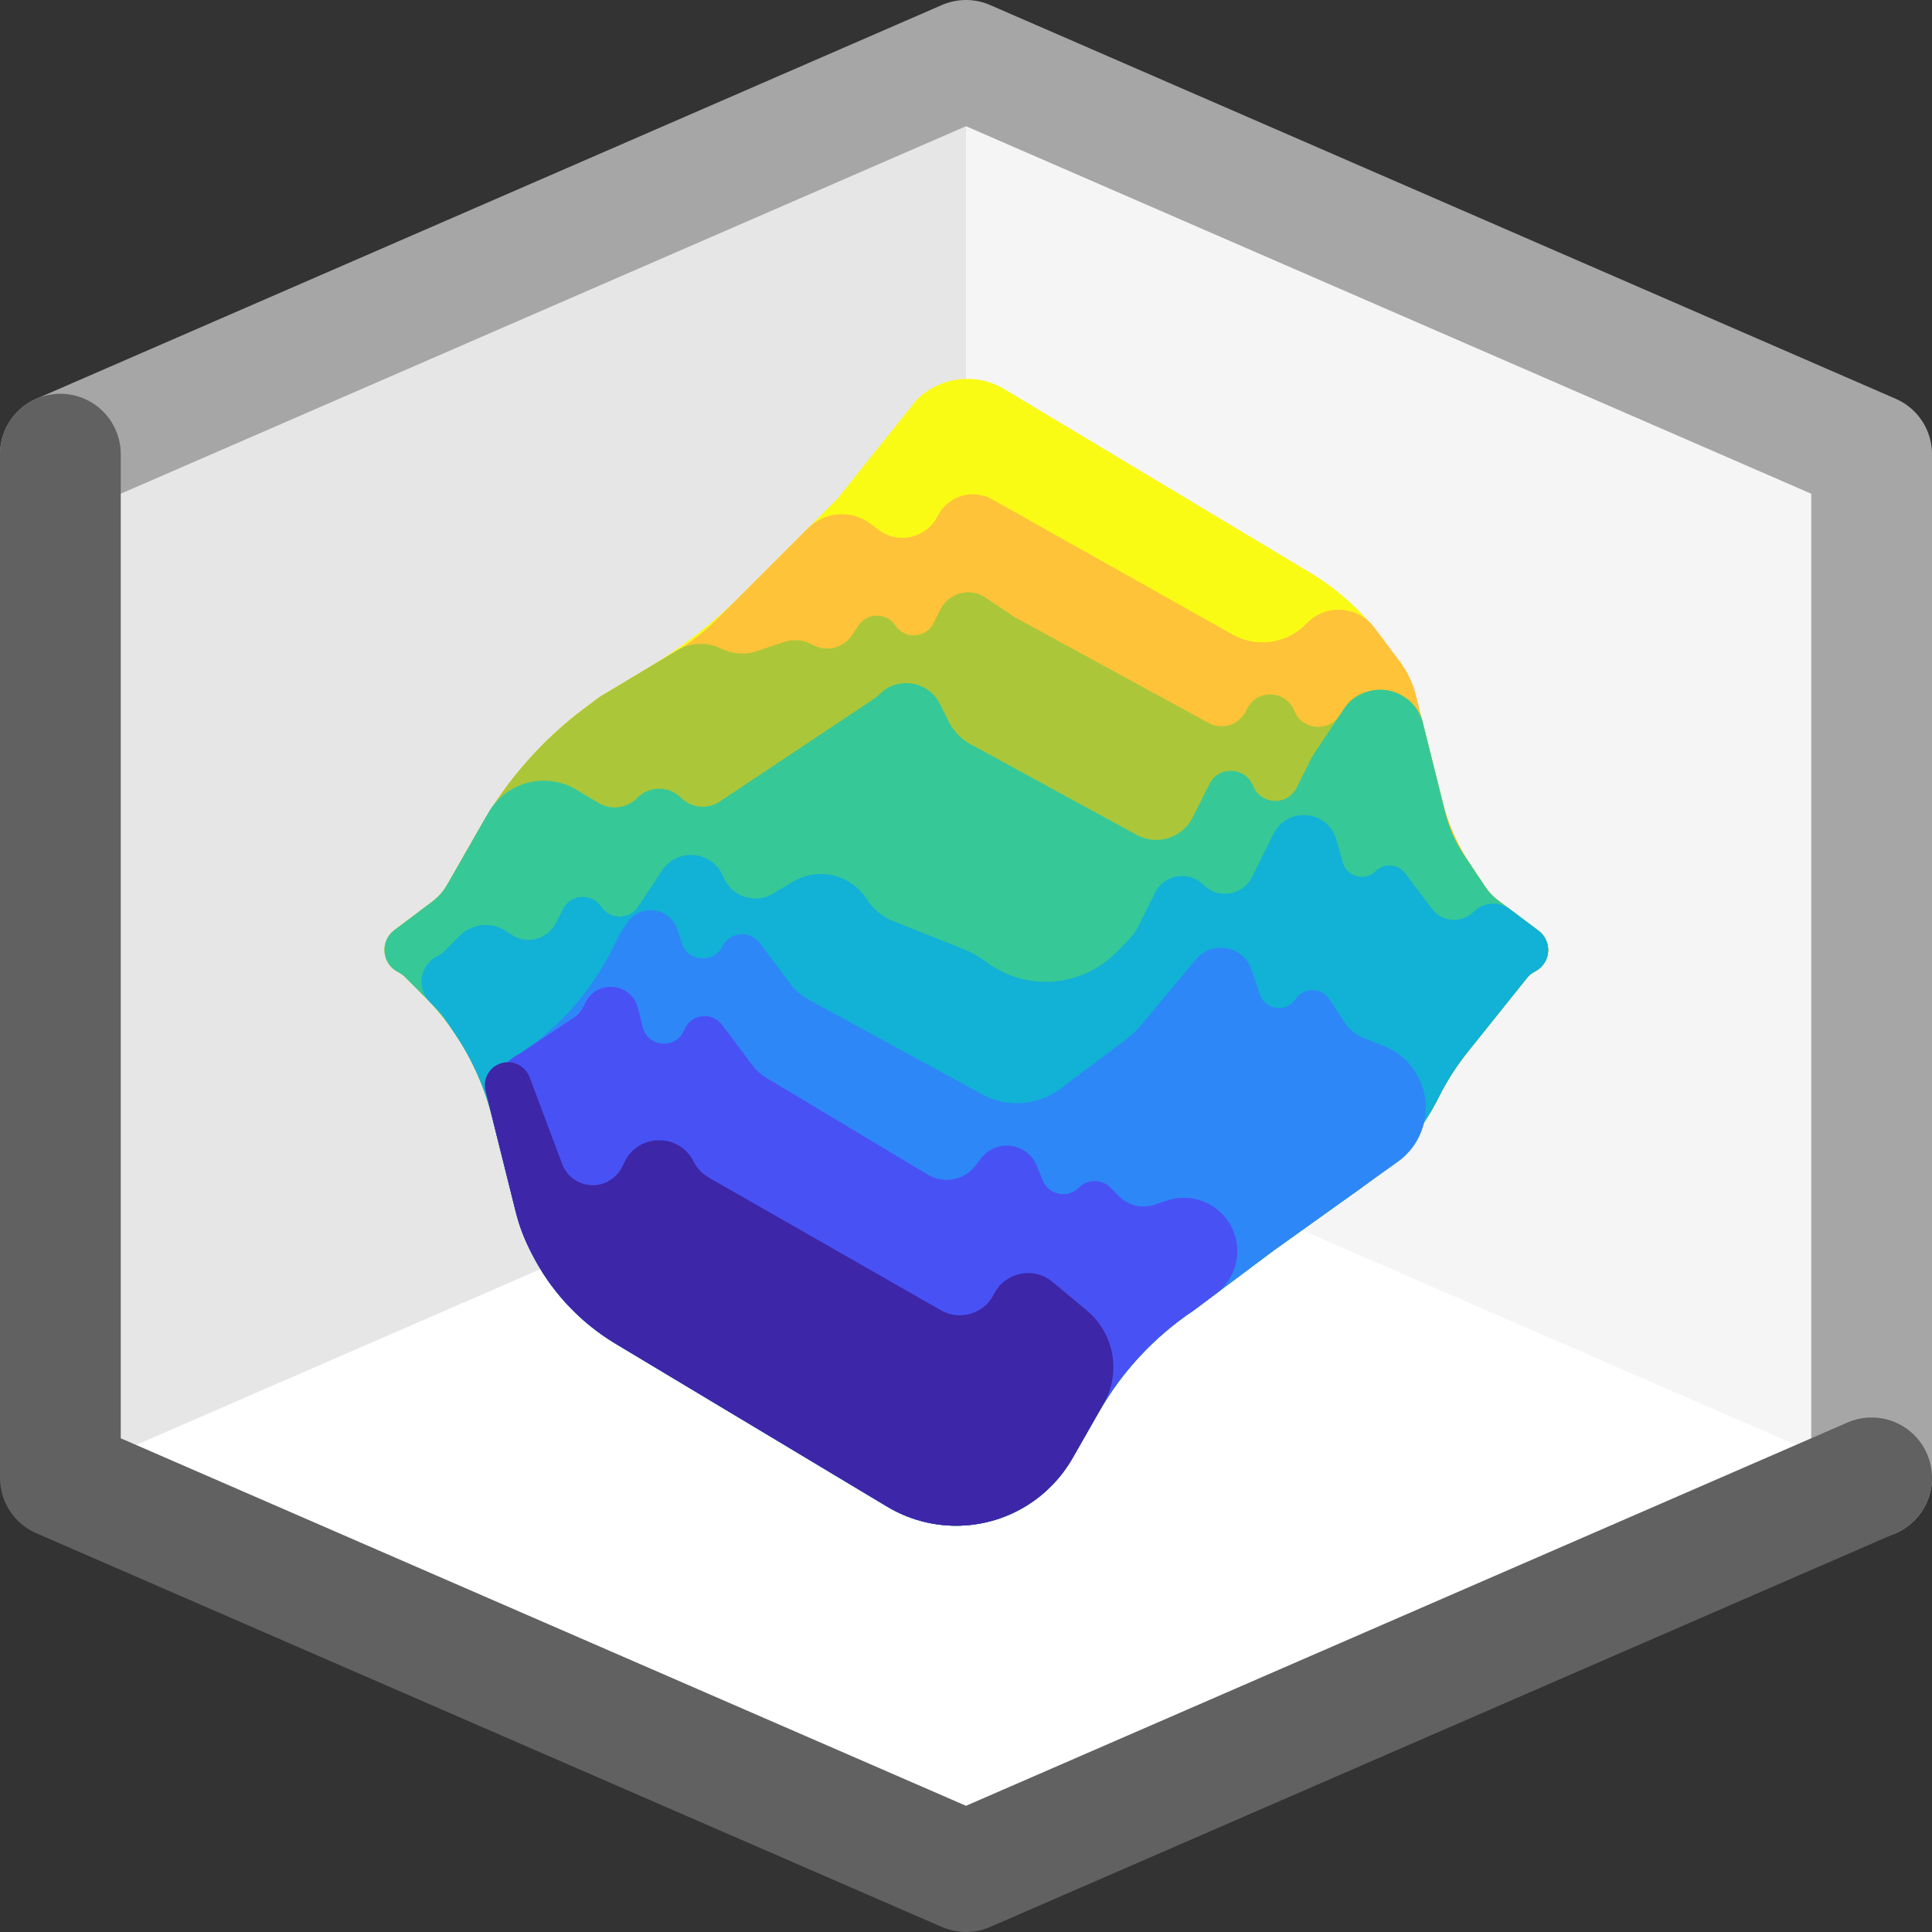 <svg width="16" height="16" viewBox="0 0 16 16" fill="none" xmlns="http://www.w3.org/2000/svg">
<rect x="0" y="0" width="16" height="16" fill="#333333" stroke="none"/>
<path d="M0.5 3.761L8 0.5L15.5 3.761V12.239L8 15.5L0.5 12.239V3.761Z" fill="#FFFFFF"/>
<path d="M8 0.5L0.5 3.761V12.239L8 8.978V0.5Z" fill="#E6E6E6"/>
<path d="M8 0.5L15.5 3.761V12.239L8 8.978V0.5Z" fill="#F5F5F5"/>
<path d="M0.5 3.761L8 0.5L15.5 3.761V12.239" stroke="#A6A6A6" stroke-linecap="round" stroke-linejoin="round"/>
<path d="M0.5 3.761V12.239L8 15.5L15.5 12.239" stroke="#616161" stroke-linecap="round" stroke-linejoin="round"/>
<path d="M7.59 3.312L6.934 4.131L6.135 4.931C5.904 5.162 5.645 5.364 5.365 5.532L4.967 5.771L4.84 5.866C4.491 6.127 4.2 6.458 3.984 6.836L3.702 7.329C3.671 7.382 3.63 7.429 3.581 7.466L3.267 7.702C3.144 7.794 3.161 7.982 3.298 8.051C3.318 8.061 3.336 8.074 3.352 8.089L3.531 8.269C3.614 8.352 3.688 8.442 3.753 8.54L3.775 8.572C3.913 8.779 4.014 9.009 4.075 9.25L4.263 10.002C4.295 10.132 4.342 10.257 4.401 10.376C4.557 10.687 4.798 10.947 5.096 11.126L7.347 12.477C7.699 12.688 8.138 12.688 8.489 12.477C8.652 12.379 8.787 12.241 8.882 12.076L9.1 11.694C9.293 11.356 9.562 11.068 9.885 10.852L10.541 10.361L11.27 9.84C11.545 9.644 11.767 9.383 11.918 9.081C11.983 8.951 12.062 8.828 12.153 8.714L12.645 8.1C12.663 8.077 12.685 8.059 12.711 8.046C12.844 7.98 12.86 7.797 12.742 7.708L12.407 7.457C12.366 7.426 12.329 7.388 12.301 7.345L12.181 7.165C12.072 7.002 11.992 6.821 11.944 6.63L11.789 6.01C11.723 5.744 11.604 5.493 11.439 5.274C11.279 5.061 11.079 4.88 10.851 4.743L8.316 3.222C8.082 3.082 7.783 3.119 7.59 3.312Z" fill="#F9FB15"/>
<path d="M8.216 4.135L10.208 5.255C10.405 5.366 10.651 5.332 10.811 5.173L10.827 5.157C10.855 5.129 10.887 5.106 10.922 5.088C11.081 5.009 11.274 5.054 11.381 5.196L11.593 5.479C11.656 5.563 11.702 5.659 11.727 5.762L11.944 6.63C11.992 6.821 12.072 7.002 12.181 7.165L12.301 7.345C12.329 7.388 12.366 7.426 12.407 7.457L12.742 7.708C12.86 7.797 12.844 7.98 12.711 8.046C12.685 8.059 12.663 8.077 12.645 8.1L12.153 8.714C12.062 8.828 11.983 8.951 11.918 9.081C11.767 9.383 11.545 9.644 11.27 9.84L10.541 10.361L9.885 10.853C9.562 11.068 9.293 11.356 9.1 11.694L8.882 12.076C8.787 12.241 8.652 12.379 8.489 12.477C8.138 12.688 7.699 12.688 7.347 12.477L5.096 11.127C4.798 10.948 4.557 10.687 4.401 10.376C4.342 10.257 4.295 10.132 4.263 10.002L4.075 9.25C4.014 9.009 3.913 8.78 3.775 8.572L3.753 8.54C3.688 8.443 3.614 8.352 3.531 8.269L3.352 8.089C3.336 8.074 3.318 8.061 3.298 8.051C3.161 7.982 3.144 7.794 3.267 7.702L3.581 7.466C3.63 7.429 3.671 7.382 3.702 7.329L3.984 6.836C4.2 6.458 4.491 6.127 4.84 5.866L4.967 5.771L5.614 5.383C5.729 5.314 5.835 5.231 5.93 5.136L6.691 4.375C6.831 4.235 7.052 4.219 7.21 4.338L7.278 4.389C7.44 4.511 7.674 4.456 7.765 4.274C7.848 4.107 8.054 4.044 8.216 4.135Z" fill="#FEC338"/>
<path d="M10.317 5.89L10.328 5.869C10.411 5.704 10.649 5.714 10.718 5.885C10.782 6.045 10.999 6.067 11.094 5.924L11.147 5.846C11.179 5.797 11.227 5.761 11.282 5.742L11.315 5.731C11.517 5.664 11.732 5.782 11.784 5.988L11.971 6.737C12.001 6.857 12.052 6.971 12.12 7.074L12.301 7.345C12.329 7.388 12.366 7.426 12.407 7.457L12.742 7.708C12.86 7.797 12.844 7.98 12.711 8.046C12.685 8.059 12.663 8.077 12.645 8.1L12.153 8.714C12.062 8.828 11.983 8.951 11.918 9.081C11.767 9.383 11.545 9.644 11.27 9.84L10.541 10.361L9.885 10.852C9.562 11.068 9.293 11.356 9.1 11.694L8.882 12.076C8.787 12.241 8.652 12.379 8.489 12.477C8.138 12.688 7.699 12.688 7.347 12.477L5.096 11.127C4.798 10.948 4.557 10.687 4.401 10.376C4.342 10.257 4.295 10.132 4.263 10.002L4.075 9.25C4.014 9.009 3.913 8.779 3.775 8.572L3.753 8.54C3.688 8.442 3.614 8.352 3.531 8.269L3.352 8.089C3.336 8.074 3.318 8.061 3.298 8.051C3.161 7.982 3.144 7.794 3.267 7.702L3.581 7.466C3.63 7.429 3.671 7.382 3.702 7.329L3.984 6.836C4.2 6.458 4.491 6.127 4.84 5.866L4.967 5.771L5.608 5.386C5.719 5.319 5.857 5.314 5.974 5.372C6.064 5.417 6.169 5.425 6.264 5.393L6.495 5.316C6.567 5.292 6.644 5.298 6.711 5.331L6.739 5.345C6.85 5.401 6.987 5.365 7.056 5.26L7.11 5.18C7.182 5.071 7.342 5.071 7.415 5.18C7.493 5.297 7.669 5.286 7.731 5.16L7.788 5.047C7.857 4.909 8.032 4.863 8.16 4.948L8.41 5.115L10.009 5.987C10.12 6.048 10.26 6.004 10.317 5.89Z" fill="#ABC739"/>
<path d="M3.581 7.466L3.267 7.702C3.144 7.794 3.161 7.982 3.298 8.051C3.318 8.061 3.336 8.074 3.352 8.089L3.531 8.269C3.614 8.352 3.688 8.442 3.753 8.54L3.775 8.572C3.913 8.779 4.014 9.009 4.075 9.25L4.263 10.002C4.295 10.132 4.342 10.257 4.401 10.376C4.557 10.687 4.798 10.947 5.096 11.127L7.347 12.477C7.699 12.688 8.138 12.688 8.489 12.477C8.652 12.379 8.787 12.241 8.882 12.076L9.1 11.694C9.293 11.356 9.562 11.068 9.885 10.852L10.541 10.361L11.27 9.84C11.545 9.644 11.767 9.383 11.918 9.081C11.983 8.951 12.062 8.828 12.153 8.714L12.645 8.1C12.663 8.077 12.685 8.059 12.711 8.046C12.844 7.98 12.86 7.797 12.742 7.708L12.407 7.457C12.366 7.426 12.329 7.388 12.301 7.345L12.12 7.074C12.052 6.971 12.001 6.857 11.971 6.737L11.784 5.988C11.732 5.782 11.517 5.664 11.315 5.731C11.238 5.757 11.172 5.807 11.127 5.875L10.869 6.262L10.738 6.523C10.662 6.676 10.441 6.667 10.377 6.508C10.313 6.349 10.092 6.34 10.016 6.493L9.877 6.77C9.792 6.94 9.582 7.006 9.415 6.915L8.037 6.163C7.959 6.121 7.897 6.056 7.858 5.978L7.784 5.83C7.688 5.639 7.435 5.598 7.284 5.749C7.27 5.763 7.254 5.776 7.237 5.788L5.961 6.638C5.86 6.706 5.725 6.692 5.639 6.606C5.54 6.507 5.378 6.507 5.279 6.606L5.275 6.61C5.19 6.695 5.059 6.711 4.957 6.65L4.776 6.541C4.521 6.388 4.19 6.475 4.043 6.733L3.702 7.329C3.671 7.382 3.63 7.429 3.581 7.466Z" fill="#37C897"/>
<path d="M7.397 7.628L7.981 7.861C8.048 7.888 8.111 7.924 8.169 7.967C8.495 8.212 8.952 8.179 9.241 7.891L9.339 7.792C9.375 7.756 9.405 7.715 9.428 7.669L9.566 7.393C9.642 7.24 9.846 7.207 9.967 7.328C10.088 7.449 10.292 7.416 10.369 7.263L10.547 6.905C10.662 6.677 10.996 6.708 11.066 6.953L11.121 7.144C11.155 7.263 11.304 7.302 11.392 7.215C11.462 7.145 11.578 7.153 11.637 7.232L11.858 7.526C11.941 7.638 12.105 7.649 12.204 7.551C12.284 7.47 12.412 7.461 12.504 7.529L12.742 7.708C12.86 7.797 12.844 7.98 12.711 8.046C12.685 8.059 12.663 8.077 12.645 8.1L12.153 8.714C12.062 8.828 11.983 8.951 11.918 9.081C11.767 9.383 11.545 9.644 11.27 9.84L10.541 10.361L9.885 10.852C9.562 11.068 9.293 11.356 9.1 11.694L8.882 12.076C8.787 12.241 8.652 12.379 8.489 12.477C8.138 12.688 7.699 12.688 7.347 12.477L5.096 11.126C4.798 10.947 4.557 10.687 4.401 10.376C4.342 10.257 4.295 10.132 4.263 10.002L4.075 9.25C4.014 9.009 3.913 8.779 3.775 8.572L3.673 8.419C3.661 8.402 3.648 8.386 3.634 8.372L3.56 8.298C3.446 8.184 3.477 7.991 3.621 7.919C3.644 7.907 3.665 7.893 3.683 7.875L3.808 7.749C3.91 7.647 4.07 7.631 4.19 7.711L4.233 7.74C4.362 7.826 4.536 7.78 4.605 7.642L4.662 7.529C4.725 7.403 4.9 7.392 4.979 7.509C5.051 7.618 5.211 7.618 5.284 7.509L5.459 7.246L5.484 7.208C5.612 7.016 5.904 7.046 5.99 7.261C6.055 7.425 6.252 7.491 6.404 7.4L6.567 7.302C6.773 7.179 7.039 7.239 7.172 7.438L7.182 7.453C7.234 7.532 7.309 7.593 7.397 7.628Z" fill="#12B1D6"/>
<path d="M5.648 7.813L5.609 7.697C5.548 7.513 5.303 7.481 5.195 7.642L5.131 7.738L5.068 7.865C4.894 8.211 4.634 8.507 4.312 8.721C4.12 8.817 4.021 9.033 4.073 9.241L4.272 10.039C4.298 10.144 4.336 10.246 4.384 10.342L4.401 10.376C4.557 10.687 4.798 10.948 5.096 11.127L7.347 12.477C7.699 12.688 8.138 12.688 8.489 12.477C8.652 12.379 8.787 12.241 8.882 12.076L9.1 11.694C9.293 11.356 9.562 11.068 9.885 10.853L10.541 10.361L11.578 9.62C11.65 9.568 11.71 9.499 11.749 9.419C11.893 9.132 11.761 8.783 11.462 8.664L11.291 8.595C11.23 8.571 11.177 8.528 11.14 8.473L11.008 8.274C10.942 8.175 10.796 8.175 10.73 8.274C10.653 8.389 10.477 8.366 10.433 8.234L10.366 8.034C10.3 7.833 10.038 7.784 9.903 7.946L9.444 8.497C9.41 8.537 9.372 8.573 9.331 8.604L8.781 9.017C8.752 9.038 8.722 9.057 8.689 9.073C8.514 9.161 8.307 9.157 8.135 9.064L6.692 8.276C6.636 8.245 6.587 8.203 6.548 8.152L6.291 7.809C6.21 7.701 6.044 7.716 5.983 7.837C5.911 7.982 5.699 7.967 5.648 7.813Z" fill="#2E87F7"/>
<path d="M4.849 8.302L4.833 8.335C4.813 8.373 4.785 8.406 4.749 8.43L4.312 8.721C4.12 8.817 4.021 9.033 4.073 9.241L4.272 10.039C4.298 10.144 4.336 10.246 4.384 10.342L4.401 10.376C4.557 10.687 4.798 10.947 5.096 11.126L7.347 12.477C7.699 12.688 8.138 12.688 8.489 12.477C8.652 12.379 8.787 12.241 8.882 12.076L9.1 11.694C9.293 11.356 9.562 11.068 9.885 10.852L10.07 10.714C10.306 10.537 10.306 10.184 10.07 10.008C9.954 9.921 9.803 9.896 9.666 9.942L9.562 9.977C9.459 10.011 9.345 9.984 9.268 9.908L9.196 9.835C9.124 9.763 9.007 9.763 8.935 9.835C8.842 9.929 8.683 9.896 8.634 9.773L8.587 9.656C8.509 9.462 8.249 9.427 8.124 9.594L8.083 9.648C7.989 9.774 7.816 9.808 7.682 9.727L6.348 8.927C6.302 8.899 6.262 8.863 6.23 8.82L5.98 8.487C5.896 8.374 5.72 8.398 5.667 8.529C5.602 8.692 5.366 8.676 5.323 8.506L5.284 8.349C5.232 8.139 4.946 8.108 4.849 8.302Z" fill="#4852F4"/>
<path d="M5.096 11.127L7.347 12.477C7.699 12.688 8.138 12.688 8.489 12.477C8.652 12.379 8.787 12.241 8.882 12.076L9.14 11.624C9.287 11.367 9.228 11.043 9.001 10.853L8.716 10.616C8.56 10.486 8.323 10.535 8.231 10.718C8.15 10.88 7.949 10.941 7.792 10.851L5.871 9.753C5.816 9.722 5.772 9.675 5.744 9.619C5.626 9.384 5.292 9.384 5.174 9.619L5.151 9.666C5.138 9.692 5.121 9.715 5.1 9.736C4.961 9.875 4.725 9.824 4.656 9.64L4.386 8.921C4.346 8.814 4.223 8.766 4.121 8.817C4.041 8.857 3.999 8.947 4.021 9.034L4.272 10.039C4.298 10.144 4.336 10.246 4.384 10.342L4.401 10.376C4.557 10.687 4.798 10.947 5.096 11.127Z" fill="#3E26A8"/>
</svg>
